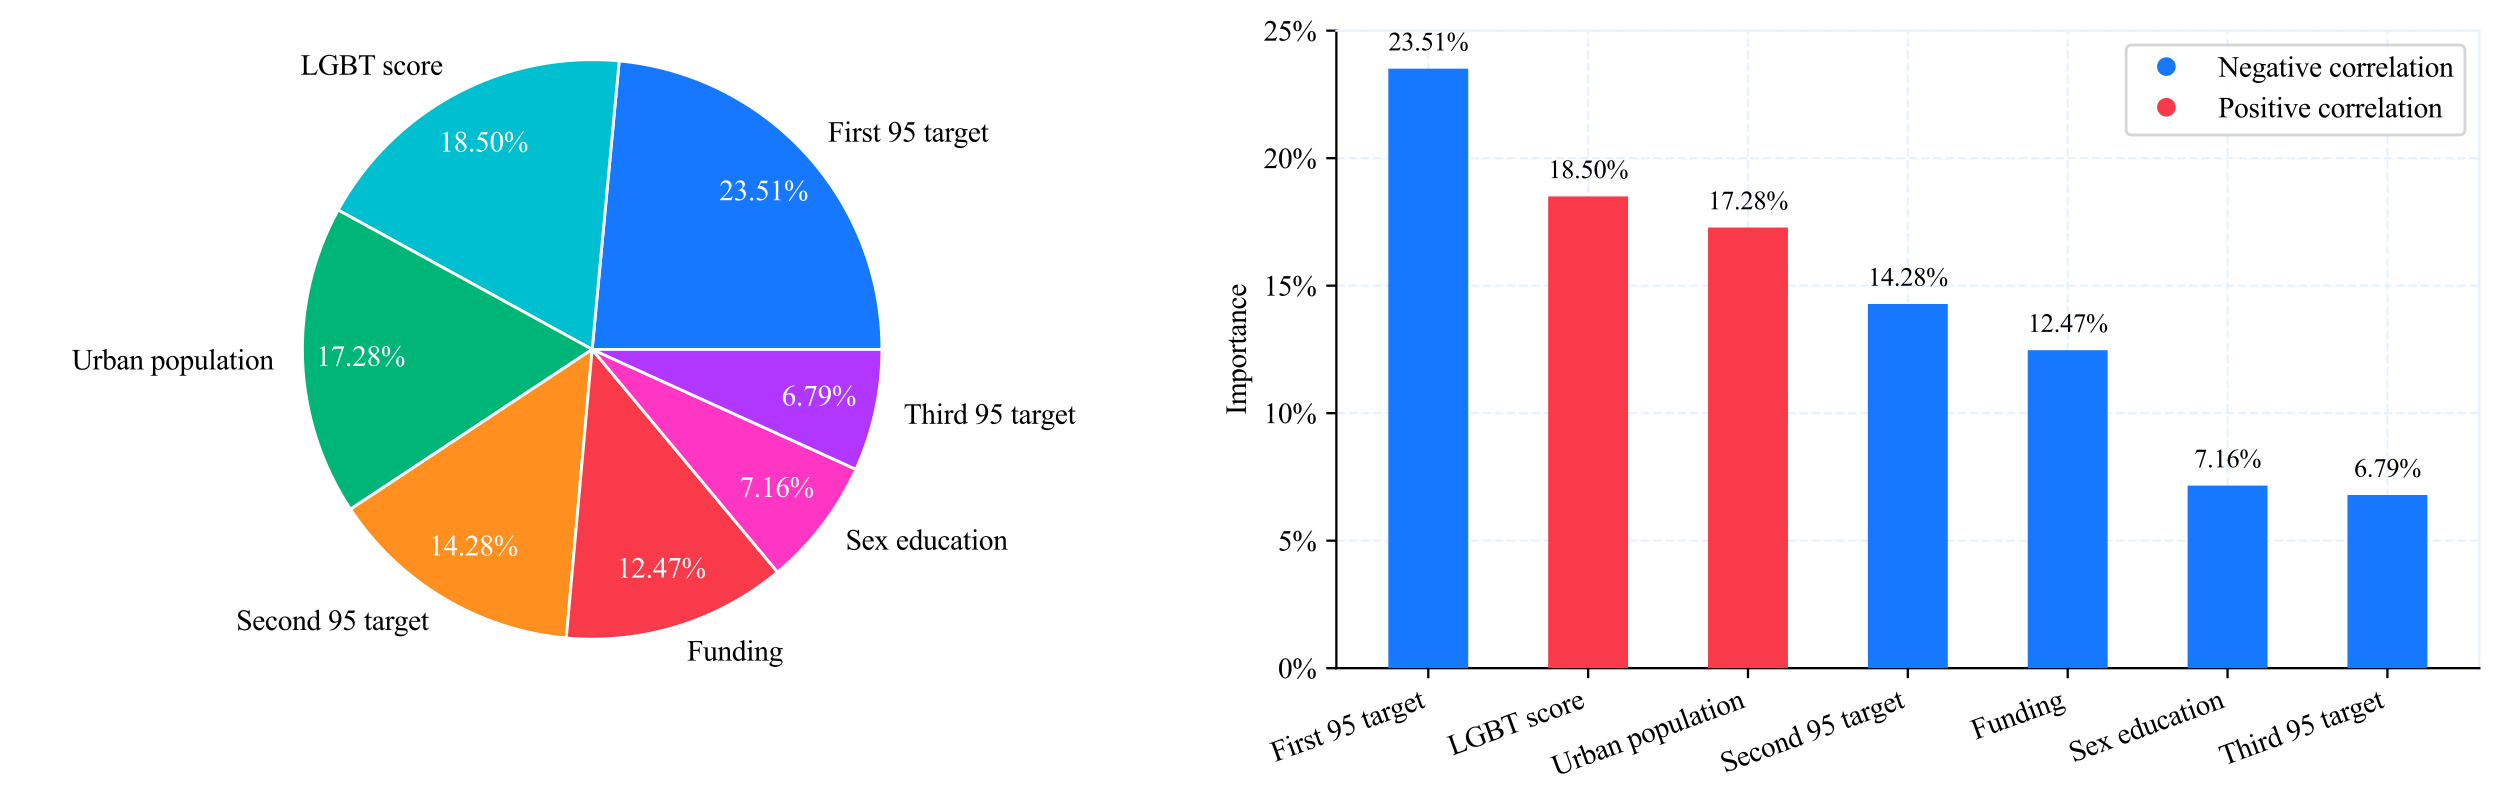 <?xml version="1.0" encoding="utf-8" standalone="no"?>
<!DOCTYPE svg PUBLIC "-//W3C//DTD SVG 1.1//EN"
  "http://www.w3.org/Graphics/SVG/1.1/DTD/svg11.dtd">
<svg xmlns:xlink="http://www.w3.org/1999/xlink" width="870.067pt" height="279.304pt" viewBox="0 0 870.067 279.304" xmlns="http://www.w3.org/2000/svg" version="1.1">
 <defs>
  <style type="text/css">*{stroke-linejoin: round; stroke-linecap: butt}</style>
 </defs>
 <g id="figure_1">
  <g id="patch_1">
   <path d="M 0 279.304 
L 870.067 279.304 
L 870.067 0 
L 0 0 
z
" style="fill: #ffffff"/>
  </g>
  <g id="axes_1">
   <g id="patch_2">
    <path d="M 306.936 121.605 
C 306.936 96.495 297.559 72.269 280.652 53.704 
C 263.746 35.138 240.501 23.54 215.501 21.197 
L 206.088 121.605 
z
" style="fill: #1677ff; stroke: #ffffff; stroke-linejoin: miter"/>
   </g>
   <g id="patch_3">
    <path d="M 215.501 21.197 
C 195.911 19.36 176.205 23.297 158.824 32.518 
C 141.443 41.739 127.135 55.849 117.671 73.1 
L 206.088 121.605 
z
" style="fill: #00bfd0; stroke: #ffffff; stroke-linejoin: miter"/>
   </g>
   <g id="patch_4">
    <path d="M 117.671 73.1 
C 108.839 89.198 104.57 107.408 105.326 125.754 
C 106.081 144.101 111.833 161.898 121.959 177.216 
L 206.088 121.605 
z
" style="fill: #00b578; stroke: #ffffff; stroke-linejoin: miter"/>
   </g>
   <g id="patch_5">
    <path d="M 121.959 177.216 
C 130.31 189.85 141.402 200.442 154.407 208.204 
C 167.413 215.965 182.001 220.698 197.086 222.05 
L 206.088 121.605 
z
" style="fill: #ff8f1f; stroke: #ffffff; stroke-linejoin: miter"/>
   </g>
   <g id="patch_6">
    <path d="M 197.086 222.05 
C 210.246 223.23 223.51 221.812 236.123 217.877 
C 248.736 213.942 260.453 207.566 270.608 199.113 
L 206.088 121.605 
z
" style="fill: #f93a4a; stroke: #ffffff; stroke-linejoin: miter"/>
   </g>
   <g id="patch_7">
    <path d="M 270.608 199.113 
C 276.426 194.27 281.681 188.787 286.272 182.768 
C 290.863 176.748 294.762 170.232 297.895 163.34 
L 206.088 121.605 
z
" style="fill: #ff36c4; stroke: #ffffff; stroke-linejoin: miter"/>
   </g>
   <g id="patch_8">
    <path d="M 297.895 163.34 
C 300.866 156.805 303.13 149.972 304.65 142.956 
C 306.17 135.941 306.936 128.783 306.936 121.605 
L 206.088 121.605 
z
" style="fill: #b136ff; stroke: #ffffff; stroke-linejoin: miter"/>
   </g>
   <g id="matplotlib.axis_1"/>
   <g id="matplotlib.axis_2"/>
   <g id="text_1">
    <!-- First 95 target -->
    <g transform="translate(288.109 49.307) scale(0.1 -0.1)">
     <defs>
      <path id="TimesNewRomanPSMT-46" d="M 1309 4006 
L 1309 2341 
L 2081 2341 
Q 2347 2341 2470 2458 
Q 2594 2575 2634 2922 
L 2750 2922 
L 2750 1488 
L 2634 1488 
Q 2631 1734 2570 1850 
Q 2509 1966 2401 2023 
Q 2294 2081 2081 2081 
L 1309 2081 
L 1309 750 
Q 1309 428 1350 325 
Q 1381 247 1481 191 
Q 1619 116 1769 116 
L 1922 116 
L 1922 0 
L 103 0 
L 103 116 
L 253 116 
Q 516 116 634 269 
Q 709 369 709 750 
L 709 3488 
Q 709 3809 669 3913 
Q 638 3991 541 4047 
Q 406 4122 253 4122 
L 103 4122 
L 103 4238 
L 3256 4238 
L 3297 3306 
L 3188 3306 
Q 3106 3603 2998 3742 
Q 2891 3881 2733 3943 
Q 2575 4006 2244 4006 
L 1309 4006 
z
" transform="scale(0.016)"/>
      <path id="TimesNewRomanPSMT-69" d="M 928 4444 
Q 1059 4444 1151 4351 
Q 1244 4259 1244 4128 
Q 1244 3997 1151 3903 
Q 1059 3809 928 3809 
Q 797 3809 703 3903 
Q 609 3997 609 4128 
Q 609 4259 701 4351 
Q 794 4444 928 4444 
z
M 1188 2947 
L 1188 647 
Q 1188 378 1227 289 
Q 1266 200 1342 156 
Q 1419 113 1622 113 
L 1622 0 
L 231 0 
L 231 113 
Q 441 113 512 153 
Q 584 194 626 287 
Q 669 381 669 647 
L 669 1750 
Q 669 2216 641 2353 
Q 619 2453 572 2492 
Q 525 2531 444 2531 
Q 356 2531 231 2484 
L 188 2597 
L 1050 2947 
L 1188 2947 
z
" transform="scale(0.016)"/>
      <path id="TimesNewRomanPSMT-72" d="M 1038 2947 
L 1038 2303 
Q 1397 2947 1775 2947 
Q 1947 2947 2059 2842 
Q 2172 2738 2172 2600 
Q 2172 2478 2090 2393 
Q 2009 2309 1897 2309 
Q 1788 2309 1652 2417 
Q 1516 2525 1450 2525 
Q 1394 2525 1328 2463 
Q 1188 2334 1038 2041 
L 1038 669 
Q 1038 431 1097 309 
Q 1138 225 1241 169 
Q 1344 113 1538 113 
L 1538 0 
L 72 0 
L 72 113 
Q 291 113 397 181 
Q 475 231 506 341 
Q 522 394 522 644 
L 522 1753 
Q 522 2253 501 2348 
Q 481 2444 426 2487 
Q 372 2531 291 2531 
Q 194 2531 72 2484 
L 41 2597 
L 906 2947 
L 1038 2947 
z
" transform="scale(0.016)"/>
      <path id="TimesNewRomanPSMT-73" d="M 2050 2947 
L 2050 1972 
L 1947 1972 
Q 1828 2431 1642 2597 
Q 1456 2763 1169 2763 
Q 950 2763 815 2647 
Q 681 2531 681 2391 
Q 681 2216 781 2091 
Q 878 1963 1175 1819 
L 1631 1597 
Q 2266 1288 2266 781 
Q 2266 391 1970 151 
Q 1675 -88 1309 -88 
Q 1047 -88 709 6 
Q 606 38 541 38 
Q 469 38 428 -44 
L 325 -44 
L 325 978 
L 428 978 
Q 516 541 762 319 
Q 1009 97 1316 97 
Q 1531 97 1667 223 
Q 1803 350 1803 528 
Q 1803 744 1651 891 
Q 1500 1038 1047 1263 
Q 594 1488 453 1669 
Q 313 1847 313 2119 
Q 313 2472 555 2709 
Q 797 2947 1181 2947 
Q 1350 2947 1591 2875 
Q 1750 2828 1803 2828 
Q 1853 2828 1881 2850 
Q 1909 2872 1947 2947 
L 2050 2947 
z
" transform="scale(0.016)"/>
      <path id="TimesNewRomanPSMT-74" d="M 1031 3803 
L 1031 2863 
L 1700 2863 
L 1700 2644 
L 1031 2644 
L 1031 788 
Q 1031 509 1111 412 
Q 1191 316 1316 316 
Q 1419 316 1516 380 
Q 1613 444 1666 569 
L 1788 569 
Q 1678 263 1478 108 
Q 1278 -47 1066 -47 
Q 922 -47 784 33 
Q 647 113 581 261 
Q 516 409 516 719 
L 516 2644 
L 63 2644 
L 63 2747 
Q 234 2816 414 2980 
Q 594 3144 734 3369 
Q 806 3488 934 3803 
L 1031 3803 
z
" transform="scale(0.016)"/>
      <path id="TimesNewRomanPSMT-20" transform="scale(0.016)"/>
      <path id="TimesNewRomanPSMT-39" d="M 338 -88 
L 338 28 
Q 744 34 1094 217 
Q 1444 400 1770 856 
Q 2097 1313 2225 1859 
Q 1734 1544 1338 1544 
Q 891 1544 572 1889 
Q 253 2234 253 2806 
Q 253 3363 572 3797 
Q 956 4325 1575 4325 
Q 2097 4325 2469 3894 
Q 2925 3359 2925 2575 
Q 2925 1869 2578 1258 
Q 2231 647 1613 244 
Q 1109 -88 516 -88 
L 338 -88 
z
M 2275 2091 
Q 2331 2497 2331 2741 
Q 2331 3044 2228 3395 
Q 2125 3747 1936 3934 
Q 1747 4122 1506 4122 
Q 1228 4122 1018 3872 
Q 809 3622 809 3128 
Q 809 2469 1088 2097 
Q 1291 1828 1588 1828 
Q 1731 1828 1928 1897 
Q 2125 1966 2275 2091 
z
" transform="scale(0.016)"/>
      <path id="TimesNewRomanPSMT-35" d="M 2778 4238 
L 2534 3706 
L 1259 3706 
L 981 3138 
Q 1809 3016 2294 2522 
Q 2709 2097 2709 1522 
Q 2709 1188 2573 903 
Q 2438 619 2231 419 
Q 2025 219 1772 97 
Q 1413 -75 1034 -75 
Q 653 -75 479 54 
Q 306 184 306 341 
Q 306 428 378 495 
Q 450 563 559 563 
Q 641 563 702 538 
Q 763 513 909 409 
Q 1144 247 1384 247 
Q 1750 247 2026 523 
Q 2303 800 2303 1197 
Q 2303 1581 2056 1914 
Q 1809 2247 1375 2428 
Q 1034 2569 447 2591 
L 1259 4238 
L 2778 4238 
z
" transform="scale(0.016)"/>
      <path id="TimesNewRomanPSMT-61" d="M 1822 413 
Q 1381 72 1269 19 
Q 1100 -59 909 -59 
Q 613 -59 420 144 
Q 228 347 228 678 
Q 228 888 322 1041 
Q 450 1253 767 1440 
Q 1084 1628 1822 1897 
L 1822 2009 
Q 1822 2438 1686 2597 
Q 1550 2756 1291 2756 
Q 1094 2756 978 2650 
Q 859 2544 859 2406 
L 866 2225 
Q 866 2081 792 2003 
Q 719 1925 600 1925 
Q 484 1925 411 2006 
Q 338 2088 338 2228 
Q 338 2497 613 2722 
Q 888 2947 1384 2947 
Q 1766 2947 2009 2819 
Q 2194 2722 2281 2516 
Q 2338 2381 2338 1966 
L 2338 994 
Q 2338 584 2353 492 
Q 2369 400 2405 369 
Q 2441 338 2488 338 
Q 2538 338 2575 359 
Q 2641 400 2828 588 
L 2828 413 
Q 2478 -56 2159 -56 
Q 2006 -56 1915 50 
Q 1825 156 1822 413 
z
M 1822 616 
L 1822 1706 
Q 1350 1519 1213 1441 
Q 966 1303 859 1153 
Q 753 1003 753 825 
Q 753 600 887 451 
Q 1022 303 1197 303 
Q 1434 303 1822 616 
z
" transform="scale(0.016)"/>
      <path id="TimesNewRomanPSMT-67" d="M 966 1044 
Q 703 1172 562 1401 
Q 422 1631 422 1909 
Q 422 2334 742 2640 
Q 1063 2947 1563 2947 
Q 1972 2947 2272 2747 
L 2878 2747 
Q 3013 2747 3034 2739 
Q 3056 2731 3066 2713 
Q 3084 2684 3084 2613 
Q 3084 2531 3069 2500 
Q 3059 2484 3036 2475 
Q 3013 2466 2878 2466 
L 2506 2466 
Q 2681 2241 2681 1891 
Q 2681 1491 2375 1206 
Q 2069 922 1553 922 
Q 1341 922 1119 984 
Q 981 866 932 777 
Q 884 688 884 625 
Q 884 572 936 522 
Q 988 472 1138 450 
Q 1225 438 1575 428 
Q 2219 413 2409 384 
Q 2700 344 2873 169 
Q 3047 -6 3047 -263 
Q 3047 -616 2716 -925 
Q 2228 -1381 1444 -1381 
Q 841 -1381 425 -1109 
Q 191 -953 191 -784 
Q 191 -709 225 -634 
Q 278 -519 444 -313 
Q 466 -284 763 25 
Q 600 122 533 198 
Q 466 275 466 372 
Q 466 481 555 628 
Q 644 775 966 1044 
z
M 1509 2797 
Q 1278 2797 1122 2612 
Q 966 2428 966 2047 
Q 966 1553 1178 1281 
Q 1341 1075 1591 1075 
Q 1828 1075 1981 1253 
Q 2134 1431 2134 1813 
Q 2134 2309 1919 2591 
Q 1759 2797 1509 2797 
z
M 934 0 
Q 788 -159 713 -296 
Q 638 -434 638 -550 
Q 638 -700 819 -813 
Q 1131 -1006 1722 -1006 
Q 2284 -1006 2551 -807 
Q 2819 -609 2819 -384 
Q 2819 -222 2659 -153 
Q 2497 -84 2016 -72 
Q 1313 -53 934 0 
z
" transform="scale(0.016)"/>
      <path id="TimesNewRomanPSMT-65" d="M 681 1784 
Q 678 1147 991 784 
Q 1303 422 1725 422 
Q 2006 422 2214 576 
Q 2422 731 2563 1106 
L 2659 1044 
Q 2594 616 2278 264 
Q 1963 -88 1488 -88 
Q 972 -88 605 314 
Q 238 716 238 1394 
Q 238 2128 614 2539 
Q 991 2950 1559 2950 
Q 2041 2950 2350 2633 
Q 2659 2316 2659 1784 
L 681 1784 
z
M 681 1966 
L 2006 1966 
Q 1991 2241 1941 2353 
Q 1863 2528 1708 2628 
Q 1553 2728 1384 2728 
Q 1125 2728 920 2526 
Q 716 2325 681 1966 
z
" transform="scale(0.016)"/>
     </defs>
     <use xlink:href="#TimesNewRomanPSMT-46"/>
     <use xlink:href="#TimesNewRomanPSMT-69" x="55.615"/>
     <use xlink:href="#TimesNewRomanPSMT-72" x="83.398"/>
     <use xlink:href="#TimesNewRomanPSMT-73" x="116.699"/>
     <use xlink:href="#TimesNewRomanPSMT-74" x="155.615"/>
     <use xlink:href="#TimesNewRomanPSMT-20" x="183.398"/>
     <use xlink:href="#TimesNewRomanPSMT-39" x="208.398"/>
     <use xlink:href="#TimesNewRomanPSMT-35" x="258.398"/>
     <use xlink:href="#TimesNewRomanPSMT-20" x="308.398"/>
     <use xlink:href="#TimesNewRomanPSMT-74" x="333.398"/>
     <use xlink:href="#TimesNewRomanPSMT-61" x="361.182"/>
     <use xlink:href="#TimesNewRomanPSMT-72" x="405.566"/>
     <use xlink:href="#TimesNewRomanPSMT-67" x="437.117"/>
     <use xlink:href="#TimesNewRomanPSMT-65" x="487.117"/>
     <use xlink:href="#TimesNewRomanPSMT-74" x="531.502"/>
    </g>
   </g>
   <g id="text_2">
    <!-- 23.51% -->
    <g style="fill: #ffffff" transform="translate(250.325 69.686) scale(0.1 -0.1)">
     <defs>
      <path id="TimesNewRomanPSMT-32" d="M 2934 816 
L 2638 0 
L 138 0 
L 138 116 
Q 1241 1122 1691 1759 
Q 2141 2397 2141 2925 
Q 2141 3328 1894 3587 
Q 1647 3847 1303 3847 
Q 991 3847 742 3664 
Q 494 3481 375 3128 
L 259 3128 
Q 338 3706 661 4015 
Q 984 4325 1469 4325 
Q 1984 4325 2329 3994 
Q 2675 3663 2675 3213 
Q 2675 2891 2525 2569 
Q 2294 2063 1775 1497 
Q 997 647 803 472 
L 1909 472 
Q 2247 472 2383 497 
Q 2519 522 2628 598 
Q 2738 675 2819 816 
L 2934 816 
z
" transform="scale(0.016)"/>
      <path id="TimesNewRomanPSMT-33" d="M 325 3431 
Q 506 3859 782 4092 
Q 1059 4325 1472 4325 
Q 1981 4325 2253 3994 
Q 2459 3747 2459 3466 
Q 2459 3003 1878 2509 
Q 2269 2356 2469 2072 
Q 2669 1788 2669 1403 
Q 2669 853 2319 450 
Q 1863 -75 997 -75 
Q 569 -75 414 31 
Q 259 138 259 259 
Q 259 350 332 419 
Q 406 488 509 488 
Q 588 488 669 463 
Q 722 447 909 348 
Q 1097 250 1169 231 
Q 1284 197 1416 197 
Q 1734 197 1970 444 
Q 2206 691 2206 1028 
Q 2206 1275 2097 1509 
Q 2016 1684 1919 1775 
Q 1784 1900 1550 2001 
Q 1316 2103 1072 2103 
L 972 2103 
L 972 2197 
Q 1219 2228 1467 2375 
Q 1716 2522 1828 2728 
Q 1941 2934 1941 3181 
Q 1941 3503 1739 3701 
Q 1538 3900 1238 3900 
Q 753 3900 428 3381 
L 325 3431 
z
" transform="scale(0.016)"/>
      <path id="TimesNewRomanPSMT-2e" d="M 800 606 
Q 947 606 1047 504 
Q 1147 403 1147 259 
Q 1147 116 1045 14 
Q 944 -88 800 -88 
Q 656 -88 554 14 
Q 453 116 453 259 
Q 453 406 554 506 
Q 656 606 800 606 
z
" transform="scale(0.016)"/>
      <path id="TimesNewRomanPSMT-31" d="M 750 3822 
L 1781 4325 
L 1884 4325 
L 1884 747 
Q 1884 391 1914 303 
Q 1944 216 2037 169 
Q 2131 122 2419 116 
L 2419 0 
L 825 0 
L 825 116 
Q 1125 122 1212 167 
Q 1300 213 1334 289 
Q 1369 366 1369 747 
L 1369 3034 
Q 1369 3497 1338 3628 
Q 1316 3728 1258 3775 
Q 1200 3822 1119 3822 
Q 1003 3822 797 3725 
L 750 3822 
z
" transform="scale(0.016)"/>
      <path id="TimesNewRomanPSMT-25" d="M 4350 4334 
L 1263 -175 
L 984 -175 
L 4072 4334 
L 4350 4334 
z
M 1138 4334 
Q 1559 4334 1792 3984 
Q 2025 3634 2025 3181 
Q 2025 2638 1762 2341 
Q 1500 2044 1131 2044 
Q 884 2044 678 2180 
Q 472 2316 348 2584 
Q 225 2853 225 3181 
Q 225 3509 350 3786 
Q 475 4063 692 4198 
Q 909 4334 1138 4334 
z
M 1128 4159 
Q 969 4159 845 3971 
Q 722 3784 722 3184 
Q 722 2750 791 2522 
Q 844 2350 956 2256 
Q 1022 2200 1119 2200 
Q 1269 2200 1375 2363 
Q 1531 2603 1531 3166 
Q 1531 3759 1378 4000 
Q 1278 4159 1128 4159 
z
M 4206 2103 
Q 4428 2103 4648 1962 
Q 4869 1822 4989 1553 
Q 5109 1284 5109 963 
Q 5109 409 4843 117 
Q 4578 -175 4216 -175 
Q 3988 -175 3773 -34 
Q 3559 106 3436 367 
Q 3313 628 3313 963 
Q 3313 1291 3436 1562 
Q 3559 1834 3773 1968 
Q 3988 2103 4206 2103 
z
M 4209 1938 
Q 4059 1938 3950 1769 
Q 3809 1550 3809 941 
Q 3809 381 3953 159 
Q 4059 0 4209 0 
Q 4353 0 4466 172 
Q 4616 400 4616 956 
Q 4616 1544 4466 1778 
Q 4363 1938 4209 1938 
z
" transform="scale(0.016)"/>
     </defs>
     <use xlink:href="#TimesNewRomanPSMT-32"/>
     <use xlink:href="#TimesNewRomanPSMT-33" x="50"/>
     <use xlink:href="#TimesNewRomanPSMT-2e" x="100"/>
     <use xlink:href="#TimesNewRomanPSMT-35" x="125"/>
     <use xlink:href="#TimesNewRomanPSMT-31" x="175"/>
     <use xlink:href="#TimesNewRomanPSMT-25" x="225"/>
    </g>
   </g>
   <g id="text_3">
    <!-- LGBT score -->
    <g transform="translate(104.565 26.012) scale(0.1 -0.1)">
     <defs>
      <path id="TimesNewRomanPSMT-4c" d="M 3669 1172 
L 3772 1150 
L 3409 0 
L 128 0 
L 128 116 
L 288 116 
Q 556 116 672 291 
Q 738 391 738 753 
L 738 3488 
Q 738 3884 650 3984 
Q 528 4122 288 4122 
L 128 4122 
L 128 4238 
L 2047 4238 
L 2047 4122 
Q 1709 4125 1573 4059 
Q 1438 3994 1388 3894 
Q 1338 3794 1338 3416 
L 1338 753 
Q 1338 494 1388 397 
Q 1425 331 1503 300 
Q 1581 269 1991 269 
L 2300 269 
Q 2788 269 2984 341 
Q 3181 413 3343 595 
Q 3506 778 3669 1172 
z
" transform="scale(0.016)"/>
      <path id="TimesNewRomanPSMT-47" d="M 3928 4334 
L 4038 2997 
L 3928 2997 
Q 3763 3497 3500 3750 
Q 3122 4116 2528 4116 
Q 1719 4116 1297 3475 
Q 944 2934 944 2188 
Q 944 1581 1178 1081 
Q 1413 581 1792 348 
Q 2172 116 2572 116 
Q 2806 116 3025 175 
Q 3244 234 3447 350 
L 3447 1575 
Q 3447 1894 3398 1992 
Q 3350 2091 3248 2142 
Q 3147 2194 2891 2194 
L 2891 2313 
L 4531 2313 
L 4531 2194 
L 4453 2194 
Q 4209 2194 4119 2031 
Q 4056 1916 4056 1575 
L 4056 278 
Q 3697 84 3347 -6 
Q 2997 -97 2569 -97 
Q 1341 -97 703 691 
Q 225 1281 225 2053 
Q 225 2613 494 3125 
Q 813 3734 1369 4063 
Q 1834 4334 2469 4334 
Q 2700 4334 2889 4296 
Q 3078 4259 3425 4131 
Q 3600 4066 3659 4066 
Q 3719 4066 3761 4120 
Q 3803 4175 3813 4334 
L 3928 4334 
z
" transform="scale(0.016)"/>
      <path id="TimesNewRomanPSMT-42" d="M 2956 2163 
Q 3397 2069 3616 1863 
Q 3919 1575 3919 1159 
Q 3919 844 3719 555 
Q 3519 266 3170 133 
Q 2822 0 2106 0 
L 106 0 
L 106 116 
L 266 116 
Q 531 116 647 284 
Q 719 394 719 750 
L 719 3488 
Q 719 3881 628 3984 
Q 506 4122 266 4122 
L 106 4122 
L 106 4238 
L 1938 4238 
Q 2450 4238 2759 4163 
Q 3228 4050 3475 3764 
Q 3722 3478 3722 3106 
Q 3722 2788 3528 2536 
Q 3334 2284 2956 2163 
z
M 1319 2331 
Q 1434 2309 1582 2298 
Q 1731 2288 1909 2288 
Q 2366 2288 2595 2386 
Q 2825 2484 2947 2687 
Q 3069 2891 3069 3131 
Q 3069 3503 2766 3765 
Q 2463 4028 1881 4028 
Q 1569 4028 1319 3959 
L 1319 2331 
z
M 1319 306 
Q 1681 222 2034 222 
Q 2600 222 2897 476 
Q 3194 731 3194 1106 
Q 3194 1353 3059 1581 
Q 2925 1809 2622 1940 
Q 2319 2072 1872 2072 
Q 1678 2072 1540 2065 
Q 1403 2059 1319 2044 
L 1319 306 
z
" transform="scale(0.016)"/>
      <path id="TimesNewRomanPSMT-54" d="M 3703 4238 
L 3750 3244 
L 3631 3244 
Q 3597 3506 3538 3619 
Q 3441 3800 3280 3886 
Q 3119 3972 2856 3972 
L 2259 3972 
L 2259 734 
Q 2259 344 2344 247 
Q 2463 116 2709 116 
L 2856 116 
L 2856 0 
L 1059 0 
L 1059 116 
L 1209 116 
Q 1478 116 1591 278 
Q 1659 378 1659 734 
L 1659 3972 
L 1150 3972 
Q 853 3972 728 3928 
Q 566 3869 450 3700 
Q 334 3531 313 3244 
L 194 3244 
L 244 4238 
L 3703 4238 
z
" transform="scale(0.016)"/>
      <path id="TimesNewRomanPSMT-63" d="M 2631 1088 
Q 2516 522 2178 217 
Q 1841 -88 1431 -88 
Q 944 -88 581 321 
Q 219 731 219 1428 
Q 219 2103 620 2525 
Q 1022 2947 1584 2947 
Q 2006 2947 2278 2723 
Q 2550 2500 2550 2259 
Q 2550 2141 2473 2067 
Q 2397 1994 2259 1994 
Q 2075 1994 1981 2113 
Q 1928 2178 1911 2362 
Q 1894 2547 1784 2644 
Q 1675 2738 1481 2738 
Q 1169 2738 978 2506 
Q 725 2200 725 1697 
Q 725 1184 976 792 
Q 1228 400 1656 400 
Q 1963 400 2206 609 
Q 2378 753 2541 1131 
L 2631 1088 
z
" transform="scale(0.016)"/>
      <path id="TimesNewRomanPSMT-6f" d="M 1600 2947 
Q 2250 2947 2644 2453 
Q 2978 2031 2978 1484 
Q 2978 1100 2793 706 
Q 2609 313 2286 112 
Q 1963 -88 1566 -88 
Q 919 -88 538 428 
Q 216 863 216 1403 
Q 216 1797 411 2186 
Q 606 2575 925 2761 
Q 1244 2947 1600 2947 
z
M 1503 2744 
Q 1338 2744 1170 2645 
Q 1003 2547 900 2300 
Q 797 2053 797 1666 
Q 797 1041 1045 587 
Q 1294 134 1700 134 
Q 2003 134 2200 384 
Q 2397 634 2397 1244 
Q 2397 2006 2069 2444 
Q 1847 2744 1503 2744 
z
" transform="scale(0.016)"/>
     </defs>
     <use xlink:href="#TimesNewRomanPSMT-4c"/>
     <use xlink:href="#TimesNewRomanPSMT-47" x="61.084"/>
     <use xlink:href="#TimesNewRomanPSMT-42" x="133.301"/>
     <use xlink:href="#TimesNewRomanPSMT-54" x="200"/>
     <use xlink:href="#TimesNewRomanPSMT-20" x="259.334"/>
     <use xlink:href="#TimesNewRomanPSMT-73" x="284.334"/>
     <use xlink:href="#TimesNewRomanPSMT-63" x="323.25"/>
     <use xlink:href="#TimesNewRomanPSMT-6f" x="367.635"/>
     <use xlink:href="#TimesNewRomanPSMT-72" x="417.635"/>
     <use xlink:href="#TimesNewRomanPSMT-65" x="450.936"/>
    </g>
   </g>
   <g id="text_4">
    <!-- 18.50% -->
    <g style="fill: #ffffff" transform="translate(152.862 52.738) scale(0.1 -0.1)">
     <defs>
      <path id="TimesNewRomanPSMT-38" d="M 1228 2134 
Q 725 2547 579 2797 
Q 434 3047 434 3316 
Q 434 3728 753 4026 
Q 1072 4325 1600 4325 
Q 2113 4325 2425 4047 
Q 2738 3769 2738 3413 
Q 2738 3175 2569 2928 
Q 2400 2681 1866 2347 
Q 2416 1922 2594 1678 
Q 2831 1359 2831 1006 
Q 2831 559 2490 242 
Q 2150 -75 1597 -75 
Q 994 -75 656 303 
Q 388 606 388 966 
Q 388 1247 577 1523 
Q 766 1800 1228 2134 
z
M 1719 2469 
Q 2094 2806 2194 3001 
Q 2294 3197 2294 3444 
Q 2294 3772 2109 3958 
Q 1925 4144 1606 4144 
Q 1288 4144 1088 3959 
Q 888 3775 888 3528 
Q 888 3366 970 3203 
Q 1053 3041 1206 2894 
L 1719 2469 
z
M 1375 2016 
Q 1116 1797 991 1539 
Q 866 1281 866 981 
Q 866 578 1086 336 
Q 1306 94 1647 94 
Q 1984 94 2187 284 
Q 2391 475 2391 747 
Q 2391 972 2272 1150 
Q 2050 1481 1375 2016 
z
" transform="scale(0.016)"/>
      <path id="TimesNewRomanPSMT-30" d="M 231 2094 
Q 231 2819 450 3342 
Q 669 3866 1031 4122 
Q 1313 4325 1613 4325 
Q 2100 4325 2488 3828 
Q 2972 3213 2972 2159 
Q 2972 1422 2759 906 
Q 2547 391 2217 158 
Q 1888 -75 1581 -75 
Q 975 -75 572 641 
Q 231 1244 231 2094 
z
M 844 2016 
Q 844 1141 1059 588 
Q 1238 122 1591 122 
Q 1759 122 1940 273 
Q 2122 425 2216 781 
Q 2359 1319 2359 2297 
Q 2359 3022 2209 3506 
Q 2097 3866 1919 4016 
Q 1791 4119 1609 4119 
Q 1397 4119 1231 3928 
Q 1006 3669 925 3112 
Q 844 2556 844 2016 
z
" transform="scale(0.016)"/>
     </defs>
     <use xlink:href="#TimesNewRomanPSMT-31"/>
     <use xlink:href="#TimesNewRomanPSMT-38" x="50"/>
     <use xlink:href="#TimesNewRomanPSMT-2e" x="100"/>
     <use xlink:href="#TimesNewRomanPSMT-35" x="125"/>
     <use xlink:href="#TimesNewRomanPSMT-30" x="175"/>
     <use xlink:href="#TimesNewRomanPSMT-25" x="225"/>
    </g>
   </g>
   <g id="text_5">
    <!-- Urban population -->
    <g transform="translate(24.985 128.572) scale(0.1 -0.1)">
     <defs>
      <path id="TimesNewRomanPSMT-55" d="M 3053 4122 
L 3053 4238 
L 4553 4238 
L 4553 4122 
L 4394 4122 
Q 4144 4122 4009 3913 
Q 3944 3816 3944 3463 
L 3944 1744 
Q 3944 1106 3817 754 
Q 3691 403 3320 151 
Q 2950 -100 2313 -100 
Q 1619 -100 1259 140 
Q 900 381 750 788 
Q 650 1066 650 1831 
L 650 3488 
Q 650 3878 542 4000 
Q 434 4122 194 4122 
L 34 4122 
L 34 4238 
L 1866 4238 
L 1866 4122 
L 1703 4122 
Q 1441 4122 1328 3956 
Q 1250 3844 1250 3488 
L 1250 1641 
Q 1250 1394 1295 1075 
Q 1341 756 1459 578 
Q 1578 400 1801 284 
Q 2025 169 2350 169 
Q 2766 169 3094 350 
Q 3422 531 3542 814 
Q 3663 1097 3663 1772 
L 3663 3488 
Q 3663 3884 3575 3984 
Q 3453 4122 3213 4122 
L 3053 4122 
z
" transform="scale(0.016)"/>
      <path id="TimesNewRomanPSMT-62" d="M 984 2369 
Q 1400 2947 1881 2947 
Q 2322 2947 2650 2570 
Q 2978 2194 2978 1541 
Q 2978 778 2472 313 
Q 2038 -88 1503 -88 
Q 1253 -88 995 3 
Q 738 94 469 275 
L 469 3241 
Q 469 3728 445 3840 
Q 422 3953 372 3993 
Q 322 4034 247 4034 
Q 159 4034 28 3984 
L -16 4094 
L 844 4444 
L 984 4444 
L 984 2369 
z
M 984 2169 
L 984 456 
Q 1144 300 1314 220 
Q 1484 141 1663 141 
Q 1947 141 2192 453 
Q 2438 766 2438 1363 
Q 2438 1913 2192 2208 
Q 1947 2503 1634 2503 
Q 1469 2503 1303 2419 
Q 1178 2356 984 2169 
z
" transform="scale(0.016)"/>
      <path id="TimesNewRomanPSMT-6e" d="M 1034 2341 
Q 1538 2947 1994 2947 
Q 2228 2947 2397 2830 
Q 2566 2713 2666 2444 
Q 2734 2256 2734 1869 
L 2734 647 
Q 2734 375 2778 278 
Q 2813 200 2889 156 
Q 2966 113 3172 113 
L 3172 0 
L 1756 0 
L 1756 113 
L 1816 113 
Q 2016 113 2095 173 
Q 2175 234 2206 353 
Q 2219 400 2219 647 
L 2219 1819 
Q 2219 2209 2117 2386 
Q 2016 2563 1775 2563 
Q 1403 2563 1034 2156 
L 1034 647 
Q 1034 356 1069 288 
Q 1113 197 1189 155 
Q 1266 113 1500 113 
L 1500 0 
L 84 0 
L 84 113 
L 147 113 
Q 366 113 442 223 
Q 519 334 519 647 
L 519 1709 
Q 519 2225 495 2337 
Q 472 2450 423 2490 
Q 375 2531 294 2531 
Q 206 2531 84 2484 
L 38 2597 
L 900 2947 
L 1034 2947 
L 1034 2341 
z
" transform="scale(0.016)"/>
      <path id="TimesNewRomanPSMT-70" d="M -6 2578 
L 875 2934 
L 994 2934 
L 994 2266 
Q 1216 2644 1439 2795 
Q 1663 2947 1909 2947 
Q 2341 2947 2628 2609 
Q 2981 2197 2981 1534 
Q 2981 794 2556 309 
Q 2206 -88 1675 -88 
Q 1444 -88 1275 -22 
Q 1150 25 994 166 
L 994 -706 
Q 994 -1000 1030 -1079 
Q 1066 -1159 1155 -1206 
Q 1244 -1253 1478 -1253 
L 1478 -1369 
L -22 -1369 
L -22 -1253 
L 56 -1253 
Q 228 -1256 350 -1188 
Q 409 -1153 442 -1076 
Q 475 -1000 475 -688 
L 475 2019 
Q 475 2297 450 2372 
Q 425 2447 370 2484 
Q 316 2522 222 2522 
Q 147 2522 31 2478 
L -6 2578 
z
M 994 2081 
L 994 1013 
Q 994 666 1022 556 
Q 1066 375 1236 237 
Q 1406 100 1666 100 
Q 1978 100 2172 344 
Q 2425 663 2425 1241 
Q 2425 1897 2138 2250 
Q 1938 2494 1663 2494 
Q 1513 2494 1366 2419 
Q 1253 2363 994 2081 
z
" transform="scale(0.016)"/>
      <path id="TimesNewRomanPSMT-75" d="M 2709 2863 
L 2709 1128 
Q 2709 631 2732 520 
Q 2756 409 2807 365 
Q 2859 322 2928 322 
Q 3025 322 3147 375 
L 3191 266 
L 2334 -88 
L 2194 -88 
L 2194 519 
Q 1825 119 1631 15 
Q 1438 -88 1222 -88 
Q 981 -88 804 51 
Q 628 191 559 409 
Q 491 628 491 1028 
L 491 2306 
Q 491 2509 447 2587 
Q 403 2666 317 2708 
Q 231 2750 6 2747 
L 6 2863 
L 1009 2863 
L 1009 947 
Q 1009 547 1148 422 
Q 1288 297 1484 297 
Q 1619 297 1789 381 
Q 1959 466 2194 703 
L 2194 2325 
Q 2194 2569 2105 2655 
Q 2016 2741 1734 2747 
L 1734 2863 
L 2709 2863 
z
" transform="scale(0.016)"/>
      <path id="TimesNewRomanPSMT-6c" d="M 1184 4444 
L 1184 647 
Q 1184 378 1223 290 
Q 1263 203 1344 158 
Q 1425 113 1647 113 
L 1647 0 
L 244 0 
L 244 113 
Q 441 113 512 153 
Q 584 194 625 287 
Q 666 381 666 647 
L 666 3247 
Q 666 3731 644 3842 
Q 622 3953 573 3993 
Q 525 4034 450 4034 
Q 369 4034 244 3984 
L 191 4094 
L 1044 4444 
L 1184 4444 
z
" transform="scale(0.016)"/>
     </defs>
     <use xlink:href="#TimesNewRomanPSMT-55"/>
     <use xlink:href="#TimesNewRomanPSMT-72" x="72.217"/>
     <use xlink:href="#TimesNewRomanPSMT-62" x="105.518"/>
     <use xlink:href="#TimesNewRomanPSMT-61" x="155.518"/>
     <use xlink:href="#TimesNewRomanPSMT-6e" x="199.902"/>
     <use xlink:href="#TimesNewRomanPSMT-20" x="249.902"/>
     <use xlink:href="#TimesNewRomanPSMT-70" x="274.902"/>
     <use xlink:href="#TimesNewRomanPSMT-6f" x="324.902"/>
     <use xlink:href="#TimesNewRomanPSMT-70" x="374.902"/>
     <use xlink:href="#TimesNewRomanPSMT-75" x="424.902"/>
     <use xlink:href="#TimesNewRomanPSMT-6c" x="474.902"/>
     <use xlink:href="#TimesNewRomanPSMT-61" x="502.686"/>
     <use xlink:href="#TimesNewRomanPSMT-74" x="547.07"/>
     <use xlink:href="#TimesNewRomanPSMT-69" x="574.854"/>
     <use xlink:href="#TimesNewRomanPSMT-6f" x="602.637"/>
     <use xlink:href="#TimesNewRomanPSMT-6e" x="652.637"/>
    </g>
   </g>
   <g id="text_6">
    <!-- 17.28% -->
    <g style="fill: #ffffff" transform="translate(110.063 127.327) scale(0.1 -0.1)">
     <defs>
      <path id="TimesNewRomanPSMT-37" d="M 644 4238 
L 2916 4238 
L 2916 4119 
L 1503 -88 
L 1153 -88 
L 2419 3728 
L 1253 3728 
Q 900 3728 750 3644 
Q 488 3500 328 3200 
L 238 3234 
L 644 4238 
z
" transform="scale(0.016)"/>
     </defs>
     <use xlink:href="#TimesNewRomanPSMT-31"/>
     <use xlink:href="#TimesNewRomanPSMT-37" x="50"/>
     <use xlink:href="#TimesNewRomanPSMT-2e" x="100"/>
     <use xlink:href="#TimesNewRomanPSMT-32" x="125"/>
     <use xlink:href="#TimesNewRomanPSMT-38" x="175"/>
     <use xlink:href="#TimesNewRomanPSMT-25" x="225"/>
    </g>
   </g>
   <g id="text_7">
    <!-- Second 95 target -->
    <g transform="translate(82.211 219.257) scale(0.1 -0.1)">
     <defs>
      <path id="TimesNewRomanPSMT-53" d="M 2934 4334 
L 2934 2869 
L 2819 2869 
Q 2763 3291 2617 3541 
Q 2472 3791 2203 3937 
Q 1934 4084 1647 4084 
Q 1322 4084 1109 3886 
Q 897 3688 897 3434 
Q 897 3241 1031 3081 
Q 1225 2847 1953 2456 
Q 2547 2138 2764 1967 
Q 2981 1797 3098 1565 
Q 3216 1334 3216 1081 
Q 3216 600 2842 251 
Q 2469 -97 1881 -97 
Q 1697 -97 1534 -69 
Q 1438 -53 1133 45 
Q 828 144 747 144 
Q 669 144 623 97 
Q 578 50 556 -97 
L 441 -97 
L 441 1356 
L 556 1356 
Q 638 900 775 673 
Q 913 447 1195 297 
Q 1478 147 1816 147 
Q 2206 147 2432 353 
Q 2659 559 2659 841 
Q 2659 997 2573 1156 
Q 2488 1316 2306 1453 
Q 2184 1547 1640 1851 
Q 1097 2156 867 2337 
Q 638 2519 519 2737 
Q 400 2956 400 3219 
Q 400 3675 750 4004 
Q 1100 4334 1641 4334 
Q 1978 4334 2356 4169 
Q 2531 4091 2603 4091 
Q 2684 4091 2736 4139 
Q 2788 4188 2819 4334 
L 2934 4334 
z
" transform="scale(0.016)"/>
      <path id="TimesNewRomanPSMT-64" d="M 2222 322 
Q 2013 103 1813 7 
Q 1613 -88 1381 -88 
Q 913 -88 563 304 
Q 213 697 213 1313 
Q 213 1928 600 2439 
Q 988 2950 1597 2950 
Q 1975 2950 2222 2709 
L 2222 3238 
Q 2222 3728 2198 3840 
Q 2175 3953 2125 3993 
Q 2075 4034 2000 4034 
Q 1919 4034 1784 3984 
L 1744 4094 
L 2597 4444 
L 2738 4444 
L 2738 1134 
Q 2738 631 2761 520 
Q 2784 409 2836 365 
Q 2888 322 2956 322 
Q 3041 322 3181 375 
L 3216 266 
L 2366 -88 
L 2222 -88 
L 2222 322 
z
M 2222 541 
L 2222 2016 
Q 2203 2228 2109 2403 
Q 2016 2578 1861 2667 
Q 1706 2756 1559 2756 
Q 1284 2756 1069 2509 
Q 784 2184 784 1559 
Q 784 928 1059 592 
Q 1334 256 1672 256 
Q 1956 256 2222 541 
z
" transform="scale(0.016)"/>
     </defs>
     <use xlink:href="#TimesNewRomanPSMT-53"/>
     <use xlink:href="#TimesNewRomanPSMT-65" x="55.615"/>
     <use xlink:href="#TimesNewRomanPSMT-63" x="100"/>
     <use xlink:href="#TimesNewRomanPSMT-6f" x="144.385"/>
     <use xlink:href="#TimesNewRomanPSMT-6e" x="194.385"/>
     <use xlink:href="#TimesNewRomanPSMT-64" x="244.385"/>
     <use xlink:href="#TimesNewRomanPSMT-20" x="294.385"/>
     <use xlink:href="#TimesNewRomanPSMT-39" x="319.385"/>
     <use xlink:href="#TimesNewRomanPSMT-35" x="369.385"/>
     <use xlink:href="#TimesNewRomanPSMT-20" x="419.385"/>
     <use xlink:href="#TimesNewRomanPSMT-74" x="444.385"/>
     <use xlink:href="#TimesNewRomanPSMT-61" x="472.168"/>
     <use xlink:href="#TimesNewRomanPSMT-72" x="516.553"/>
     <use xlink:href="#TimesNewRomanPSMT-67" x="548.104"/>
     <use xlink:href="#TimesNewRomanPSMT-65" x="598.104"/>
     <use xlink:href="#TimesNewRomanPSMT-74" x="642.488"/>
    </g>
   </g>
   <g id="text_8">
    <!-- 14.28% -->
    <g style="fill: #ffffff" transform="translate(149.329 193.286) scale(0.1 -0.1)">
     <defs>
      <path id="TimesNewRomanPSMT-34" d="M 2978 1563 
L 2978 1119 
L 2409 1119 
L 2409 0 
L 1894 0 
L 1894 1119 
L 100 1119 
L 100 1519 
L 2066 4325 
L 2409 4325 
L 2409 1563 
L 2978 1563 
z
M 1894 1563 
L 1894 3666 
L 406 1563 
L 1894 1563 
z
" transform="scale(0.016)"/>
     </defs>
     <use xlink:href="#TimesNewRomanPSMT-31"/>
     <use xlink:href="#TimesNewRomanPSMT-34" x="50"/>
     <use xlink:href="#TimesNewRomanPSMT-2e" x="100"/>
     <use xlink:href="#TimesNewRomanPSMT-32" x="125"/>
     <use xlink:href="#TimesNewRomanPSMT-38" x="175"/>
     <use xlink:href="#TimesNewRomanPSMT-25" x="225"/>
    </g>
   </g>
   <g id="text_9">
    <!-- Funding -->
    <g transform="translate(239.126 229.897) scale(0.1 -0.1)">
     <use xlink:href="#TimesNewRomanPSMT-46"/>
     <use xlink:href="#TimesNewRomanPSMT-75" x="55.615"/>
     <use xlink:href="#TimesNewRomanPSMT-6e" x="105.615"/>
     <use xlink:href="#TimesNewRomanPSMT-64" x="155.615"/>
     <use xlink:href="#TimesNewRomanPSMT-69" x="205.615"/>
     <use xlink:href="#TimesNewRomanPSMT-6e" x="233.398"/>
     <use xlink:href="#TimesNewRomanPSMT-67" x="283.398"/>
    </g>
   </g>
   <g id="text_10">
    <!-- 12.47% -->
    <g style="fill: #ffffff" transform="translate(214.701 201.025) scale(0.1 -0.1)">
     <use xlink:href="#TimesNewRomanPSMT-31"/>
     <use xlink:href="#TimesNewRomanPSMT-32" x="50"/>
     <use xlink:href="#TimesNewRomanPSMT-2e" x="100"/>
     <use xlink:href="#TimesNewRomanPSMT-34" x="125"/>
     <use xlink:href="#TimesNewRomanPSMT-37" x="175"/>
     <use xlink:href="#TimesNewRomanPSMT-25" x="225"/>
    </g>
   </g>
   <g id="text_11">
    <!-- Sex education -->
    <g transform="translate(294.29 191.286) scale(0.1 -0.1)">
     <defs>
      <path id="TimesNewRomanPSMT-78" d="M 84 2863 
L 1431 2863 
L 1431 2747 
Q 1303 2747 1251 2703 
Q 1200 2659 1200 2588 
Q 1200 2513 1309 2356 
Q 1344 2306 1413 2200 
L 1616 1875 
L 1850 2200 
Q 2075 2509 2075 2591 
Q 2075 2656 2022 2701 
Q 1969 2747 1850 2747 
L 1850 2863 
L 2819 2863 
L 2819 2747 
Q 2666 2738 2553 2663 
Q 2400 2556 2134 2200 
L 1744 1678 
L 2456 653 
Q 2719 275 2831 198 
Q 2944 122 3122 113 
L 3122 0 
L 1772 0 
L 1772 113 
Q 1913 113 1991 175 
Q 2050 219 2050 291 
Q 2050 363 1850 653 
L 1431 1266 
L 972 653 
Q 759 369 759 316 
Q 759 241 829 180 
Q 900 119 1041 113 
L 1041 0 
L 106 0 
L 106 113 
Q 219 128 303 191 
Q 422 281 703 653 
L 1303 1450 
L 759 2238 
Q 528 2575 401 2661 
Q 275 2747 84 2747 
L 84 2863 
z
" transform="scale(0.016)"/>
     </defs>
     <use xlink:href="#TimesNewRomanPSMT-53"/>
     <use xlink:href="#TimesNewRomanPSMT-65" x="55.615"/>
     <use xlink:href="#TimesNewRomanPSMT-78" x="100"/>
     <use xlink:href="#TimesNewRomanPSMT-20" x="150"/>
     <use xlink:href="#TimesNewRomanPSMT-65" x="175"/>
     <use xlink:href="#TimesNewRomanPSMT-64" x="219.385"/>
     <use xlink:href="#TimesNewRomanPSMT-75" x="269.385"/>
     <use xlink:href="#TimesNewRomanPSMT-63" x="319.385"/>
     <use xlink:href="#TimesNewRomanPSMT-61" x="363.77"/>
     <use xlink:href="#TimesNewRomanPSMT-74" x="408.154"/>
     <use xlink:href="#TimesNewRomanPSMT-69" x="435.938"/>
     <use xlink:href="#TimesNewRomanPSMT-6f" x="463.721"/>
     <use xlink:href="#TimesNewRomanPSMT-6e" x="513.721"/>
    </g>
   </g>
   <g id="text_12">
    <!-- 7.16% -->
    <g style="fill: #ffffff" transform="translate(257.32 172.937) scale(0.1 -0.1)">
     <defs>
      <path id="TimesNewRomanPSMT-36" d="M 2869 4325 
L 2869 4209 
Q 2456 4169 2195 4045 
Q 1934 3922 1679 3669 
Q 1425 3416 1258 3105 
Q 1091 2794 978 2366 
Q 1428 2675 1881 2675 
Q 2316 2675 2634 2325 
Q 2953 1975 2953 1425 
Q 2953 894 2631 456 
Q 2244 -75 1606 -75 
Q 1172 -75 869 213 
Q 275 772 275 1663 
Q 275 2231 503 2743 
Q 731 3256 1154 3653 
Q 1578 4050 1965 4187 
Q 2353 4325 2688 4325 
L 2869 4325 
z
M 925 2138 
Q 869 1716 869 1456 
Q 869 1156 980 804 
Q 1091 453 1309 247 
Q 1469 100 1697 100 
Q 1969 100 2183 356 
Q 2397 613 2397 1088 
Q 2397 1622 2184 2012 
Q 1972 2403 1581 2403 
Q 1463 2403 1327 2353 
Q 1191 2303 925 2138 
z
" transform="scale(0.016)"/>
     </defs>
     <use xlink:href="#TimesNewRomanPSMT-37"/>
     <use xlink:href="#TimesNewRomanPSMT-2e" x="50"/>
     <use xlink:href="#TimesNewRomanPSMT-31" x="75"/>
     <use xlink:href="#TimesNewRomanPSMT-36" x="125"/>
     <use xlink:href="#TimesNewRomanPSMT-25" x="175"/>
    </g>
   </g>
   <g id="text_13">
    <!-- Third 95 target -->
    <g transform="translate(314.506 147.484) scale(0.1 -0.1)">
     <defs>
      <path id="TimesNewRomanPSMT-68" d="M 1041 4444 
L 1041 2350 
Q 1388 2731 1591 2839 
Q 1794 2947 1997 2947 
Q 2241 2947 2416 2812 
Q 2591 2678 2675 2391 
Q 2734 2191 2734 1659 
L 2734 647 
Q 2734 375 2778 275 
Q 2809 200 2884 156 
Q 2959 113 3159 113 
L 3159 0 
L 1753 0 
L 1753 113 
L 1819 113 
Q 2019 113 2097 173 
Q 2175 234 2206 353 
Q 2216 403 2216 647 
L 2216 1659 
Q 2216 2128 2167 2275 
Q 2119 2422 2012 2495 
Q 1906 2569 1756 2569 
Q 1603 2569 1437 2487 
Q 1272 2406 1041 2159 
L 1041 647 
Q 1041 353 1073 281 
Q 1106 209 1195 161 
Q 1284 113 1503 113 
L 1503 0 
L 84 0 
L 84 113 
Q 275 113 384 172 
Q 447 203 484 290 
Q 522 378 522 647 
L 522 3238 
Q 522 3728 498 3840 
Q 475 3953 426 3993 
Q 378 4034 297 4034 
Q 231 4034 84 3984 
L 41 4094 
L 897 4444 
L 1041 4444 
z
" transform="scale(0.016)"/>
     </defs>
     <use xlink:href="#TimesNewRomanPSMT-54"/>
     <use xlink:href="#TimesNewRomanPSMT-68" x="61.084"/>
     <use xlink:href="#TimesNewRomanPSMT-69" x="111.084"/>
     <use xlink:href="#TimesNewRomanPSMT-72" x="138.867"/>
     <use xlink:href="#TimesNewRomanPSMT-64" x="172.168"/>
     <use xlink:href="#TimesNewRomanPSMT-20" x="222.168"/>
     <use xlink:href="#TimesNewRomanPSMT-39" x="247.168"/>
     <use xlink:href="#TimesNewRomanPSMT-35" x="297.168"/>
     <use xlink:href="#TimesNewRomanPSMT-20" x="347.168"/>
     <use xlink:href="#TimesNewRomanPSMT-74" x="372.168"/>
     <use xlink:href="#TimesNewRomanPSMT-61" x="399.951"/>
     <use xlink:href="#TimesNewRomanPSMT-72" x="444.336"/>
     <use xlink:href="#TimesNewRomanPSMT-67" x="475.887"/>
     <use xlink:href="#TimesNewRomanPSMT-65" x="525.887"/>
     <use xlink:href="#TimesNewRomanPSMT-74" x="570.271"/>
    </g>
   </g>
   <g id="text_14">
    <!-- 6.79% -->
    <g style="fill: #ffffff" transform="translate(272.023 141.088) scale(0.1 -0.1)">
     <use xlink:href="#TimesNewRomanPSMT-36"/>
     <use xlink:href="#TimesNewRomanPSMT-2e" x="50"/>
     <use xlink:href="#TimesNewRomanPSMT-37" x="75"/>
     <use xlink:href="#TimesNewRomanPSMT-39" x="125"/>
     <use xlink:href="#TimesNewRomanPSMT-25" x="175"/>
    </g>
   </g>
  </g>
  <g id="axes_2">
   <g id="patch_9">
    <path d="M 465.09 232.538 
L 862.867 232.538 
L 862.867 10.672 
L 465.09 10.672 
z
" style="fill: #ffffff"/>
   </g>
   <g id="matplotlib.axis_3">
    <g id="xtick_1">
     <g id="line2d_1">
      <path d="M 497.079 232.538 
L 497.079 10.672 
" clip-path="url(#p3e9f1017eb)" style="fill: none; stroke-dasharray: 2.96,1.28; stroke-dashoffset: 0; stroke: #e7f1ff; stroke-width: 0.8"/>
     </g>
     <g id="line2d_2">
      <defs>
       <path id="m94652d6592" d="M 0 0 
L 0 3.5 
" style="stroke: #000000; stroke-width: 0.8"/>
      </defs>
      <g>
       <use xlink:href="#m94652d6592" x="497.079" y="232.538" style="stroke: #000000; stroke-width: 0.8"/>
      </g>
     </g>
     <g id="text_15">
      <!-- First 95 target -->
      <g transform="translate(443.786 265.191) rotate(-20) scale(0.1 -0.1)">
       <use xlink:href="#TimesNewRomanPSMT-46"/>
       <use xlink:href="#TimesNewRomanPSMT-69" x="55.615"/>
       <use xlink:href="#TimesNewRomanPSMT-72" x="83.398"/>
       <use xlink:href="#TimesNewRomanPSMT-73" x="116.699"/>
       <use xlink:href="#TimesNewRomanPSMT-74" x="155.615"/>
       <use xlink:href="#TimesNewRomanPSMT-20" x="183.398"/>
       <use xlink:href="#TimesNewRomanPSMT-39" x="208.398"/>
       <use xlink:href="#TimesNewRomanPSMT-35" x="258.398"/>
       <use xlink:href="#TimesNewRomanPSMT-20" x="308.398"/>
       <use xlink:href="#TimesNewRomanPSMT-74" x="333.398"/>
       <use xlink:href="#TimesNewRomanPSMT-61" x="361.182"/>
       <use xlink:href="#TimesNewRomanPSMT-72" x="405.566"/>
       <use xlink:href="#TimesNewRomanPSMT-67" x="437.117"/>
       <use xlink:href="#TimesNewRomanPSMT-65" x="487.117"/>
       <use xlink:href="#TimesNewRomanPSMT-74" x="531.502"/>
      </g>
     </g>
    </g>
    <g id="xtick_2">
     <g id="line2d_3">
      <path d="M 552.712 232.538 
L 552.712 10.672 
" clip-path="url(#p3e9f1017eb)" style="fill: none; stroke-dasharray: 2.96,1.28; stroke-dashoffset: 0; stroke: #e7f1ff; stroke-width: 0.8"/>
     </g>
     <g id="line2d_4">
      <g>
       <use xlink:href="#m94652d6592" x="552.712" y="232.538" style="stroke: #000000; stroke-width: 0.8"/>
      </g>
     </g>
     <g id="text_16">
      <!-- LGBT score -->
      <g transform="translate(505.435 263.004) rotate(-20) scale(0.1 -0.1)">
       <use xlink:href="#TimesNewRomanPSMT-4c"/>
       <use xlink:href="#TimesNewRomanPSMT-47" x="61.084"/>
       <use xlink:href="#TimesNewRomanPSMT-42" x="133.301"/>
       <use xlink:href="#TimesNewRomanPSMT-54" x="200"/>
       <use xlink:href="#TimesNewRomanPSMT-20" x="259.334"/>
       <use xlink:href="#TimesNewRomanPSMT-73" x="284.334"/>
       <use xlink:href="#TimesNewRomanPSMT-63" x="323.25"/>
       <use xlink:href="#TimesNewRomanPSMT-6f" x="367.635"/>
       <use xlink:href="#TimesNewRomanPSMT-72" x="417.635"/>
       <use xlink:href="#TimesNewRomanPSMT-65" x="450.936"/>
      </g>
     </g>
    </g>
    <g id="xtick_3">
     <g id="line2d_5">
      <path d="M 608.345 232.538 
L 608.345 10.672 
" clip-path="url(#p3e9f1017eb)" style="fill: none; stroke-dasharray: 2.96,1.28; stroke-dashoffset: 0; stroke: #e7f1ff; stroke-width: 0.8"/>
     </g>
     <g id="line2d_6">
      <g>
       <use xlink:href="#m94652d6592" x="608.345" y="232.538" style="stroke: #000000; stroke-width: 0.8"/>
      </g>
     </g>
     <g id="text_17">
      <!-- Urban population -->
      <g transform="translate(541.587 270.094) rotate(-20) scale(0.1 -0.1)">
       <use xlink:href="#TimesNewRomanPSMT-55"/>
       <use xlink:href="#TimesNewRomanPSMT-72" x="72.217"/>
       <use xlink:href="#TimesNewRomanPSMT-62" x="105.518"/>
       <use xlink:href="#TimesNewRomanPSMT-61" x="155.518"/>
       <use xlink:href="#TimesNewRomanPSMT-6e" x="199.902"/>
       <use xlink:href="#TimesNewRomanPSMT-20" x="249.902"/>
       <use xlink:href="#TimesNewRomanPSMT-70" x="274.902"/>
       <use xlink:href="#TimesNewRomanPSMT-6f" x="324.902"/>
       <use xlink:href="#TimesNewRomanPSMT-70" x="374.902"/>
       <use xlink:href="#TimesNewRomanPSMT-75" x="424.902"/>
       <use xlink:href="#TimesNewRomanPSMT-6c" x="474.902"/>
       <use xlink:href="#TimesNewRomanPSMT-61" x="502.686"/>
       <use xlink:href="#TimesNewRomanPSMT-74" x="547.07"/>
       <use xlink:href="#TimesNewRomanPSMT-69" x="574.854"/>
       <use xlink:href="#TimesNewRomanPSMT-6f" x="602.637"/>
       <use xlink:href="#TimesNewRomanPSMT-6e" x="652.637"/>
      </g>
     </g>
    </g>
    <g id="xtick_4">
     <g id="line2d_7">
      <path d="M 663.978 232.538 
L 663.978 10.672 
" clip-path="url(#p3e9f1017eb)" style="fill: none; stroke-dasharray: 2.96,1.28; stroke-dashoffset: 0; stroke: #e7f1ff; stroke-width: 0.8"/>
     </g>
     <g id="line2d_8">
      <g>
       <use xlink:href="#m94652d6592" x="663.978" y="232.538" style="stroke: #000000; stroke-width: 0.8"/>
      </g>
     </g>
     <g id="text_18">
      <!-- Second 95 target -->
      <g transform="translate(600.255 268.988) rotate(-20) scale(0.1 -0.1)">
       <use xlink:href="#TimesNewRomanPSMT-53"/>
       <use xlink:href="#TimesNewRomanPSMT-65" x="55.615"/>
       <use xlink:href="#TimesNewRomanPSMT-63" x="100"/>
       <use xlink:href="#TimesNewRomanPSMT-6f" x="144.385"/>
       <use xlink:href="#TimesNewRomanPSMT-6e" x="194.385"/>
       <use xlink:href="#TimesNewRomanPSMT-64" x="244.385"/>
       <use xlink:href="#TimesNewRomanPSMT-20" x="294.385"/>
       <use xlink:href="#TimesNewRomanPSMT-39" x="319.385"/>
       <use xlink:href="#TimesNewRomanPSMT-35" x="369.385"/>
       <use xlink:href="#TimesNewRomanPSMT-20" x="419.385"/>
       <use xlink:href="#TimesNewRomanPSMT-74" x="444.385"/>
       <use xlink:href="#TimesNewRomanPSMT-61" x="472.168"/>
       <use xlink:href="#TimesNewRomanPSMT-72" x="516.553"/>
       <use xlink:href="#TimesNewRomanPSMT-67" x="548.104"/>
       <use xlink:href="#TimesNewRomanPSMT-65" x="598.104"/>
       <use xlink:href="#TimesNewRomanPSMT-74" x="642.488"/>
      </g>
     </g>
    </g>
    <g id="xtick_5">
     <g id="line2d_9">
      <path d="M 719.611 232.538 
L 719.611 10.672 
" clip-path="url(#p3e9f1017eb)" style="fill: none; stroke-dasharray: 2.96,1.28; stroke-dashoffset: 0; stroke: #e7f1ff; stroke-width: 0.8"/>
     </g>
     <g id="line2d_10">
      <g>
       <use xlink:href="#m94652d6592" x="719.611" y="232.538" style="stroke: #000000; stroke-width: 0.8"/>
      </g>
     </g>
     <g id="text_19">
      <!-- Funding -->
      <g transform="translate(687.545 257.465) rotate(-20) scale(0.1 -0.1)">
       <use xlink:href="#TimesNewRomanPSMT-46"/>
       <use xlink:href="#TimesNewRomanPSMT-75" x="55.615"/>
       <use xlink:href="#TimesNewRomanPSMT-6e" x="105.615"/>
       <use xlink:href="#TimesNewRomanPSMT-64" x="155.615"/>
       <use xlink:href="#TimesNewRomanPSMT-69" x="205.615"/>
       <use xlink:href="#TimesNewRomanPSMT-6e" x="233.398"/>
       <use xlink:href="#TimesNewRomanPSMT-67" x="283.398"/>
      </g>
     </g>
    </g>
    <g id="xtick_6">
     <g id="line2d_11">
      <path d="M 775.244 232.538 
L 775.244 10.672 
" clip-path="url(#p3e9f1017eb)" style="fill: none; stroke-dasharray: 2.96,1.28; stroke-dashoffset: 0; stroke: #e7f1ff; stroke-width: 0.8"/>
     </g>
     <g id="line2d_12">
      <g>
       <use xlink:href="#m94652d6592" x="775.244" y="232.538" style="stroke: #000000; stroke-width: 0.8"/>
      </g>
     </g>
     <g id="text_20">
      <!-- Sex education -->
      <g transform="translate(721.539 265.343) rotate(-20) scale(0.1 -0.1)">
       <use xlink:href="#TimesNewRomanPSMT-53"/>
       <use xlink:href="#TimesNewRomanPSMT-65" x="55.615"/>
       <use xlink:href="#TimesNewRomanPSMT-78" x="100"/>
       <use xlink:href="#TimesNewRomanPSMT-20" x="150"/>
       <use xlink:href="#TimesNewRomanPSMT-65" x="175"/>
       <use xlink:href="#TimesNewRomanPSMT-64" x="219.385"/>
       <use xlink:href="#TimesNewRomanPSMT-75" x="269.385"/>
       <use xlink:href="#TimesNewRomanPSMT-63" x="319.385"/>
       <use xlink:href="#TimesNewRomanPSMT-61" x="363.77"/>
       <use xlink:href="#TimesNewRomanPSMT-74" x="408.154"/>
       <use xlink:href="#TimesNewRomanPSMT-69" x="435.938"/>
       <use xlink:href="#TimesNewRomanPSMT-6f" x="463.721"/>
       <use xlink:href="#TimesNewRomanPSMT-6e" x="513.721"/>
      </g>
     </g>
    </g>
    <g id="xtick_7">
     <g id="line2d_13">
      <path d="M 830.878 232.538 
L 830.878 10.672 
" clip-path="url(#p3e9f1017eb)" style="fill: none; stroke-dasharray: 2.96,1.28; stroke-dashoffset: 0; stroke: #e7f1ff; stroke-width: 0.8"/>
     </g>
     <g id="line2d_14">
      <g>
       <use xlink:href="#m94652d6592" x="830.878" y="232.538" style="stroke: #000000; stroke-width: 0.8"/>
      </g>
     </g>
     <g id="text_21">
      <!-- Third 95 target -->
      <g transform="translate(773.942 266.517) rotate(-20) scale(0.1 -0.1)">
       <use xlink:href="#TimesNewRomanPSMT-54"/>
       <use xlink:href="#TimesNewRomanPSMT-68" x="61.084"/>
       <use xlink:href="#TimesNewRomanPSMT-69" x="111.084"/>
       <use xlink:href="#TimesNewRomanPSMT-72" x="138.867"/>
       <use xlink:href="#TimesNewRomanPSMT-64" x="172.168"/>
       <use xlink:href="#TimesNewRomanPSMT-20" x="222.168"/>
       <use xlink:href="#TimesNewRomanPSMT-39" x="247.168"/>
       <use xlink:href="#TimesNewRomanPSMT-35" x="297.168"/>
       <use xlink:href="#TimesNewRomanPSMT-20" x="347.168"/>
       <use xlink:href="#TimesNewRomanPSMT-74" x="372.168"/>
       <use xlink:href="#TimesNewRomanPSMT-61" x="399.951"/>
       <use xlink:href="#TimesNewRomanPSMT-72" x="444.336"/>
       <use xlink:href="#TimesNewRomanPSMT-67" x="475.887"/>
       <use xlink:href="#TimesNewRomanPSMT-65" x="525.887"/>
       <use xlink:href="#TimesNewRomanPSMT-74" x="570.271"/>
      </g>
     </g>
    </g>
   </g>
   <g id="matplotlib.axis_4">
    <g id="ytick_1">
     <g id="line2d_15">
      <path d="M 465.09 232.538 
L 862.867 232.538 
" clip-path="url(#p3e9f1017eb)" style="fill: none; stroke-dasharray: 2.96,1.28; stroke-dashoffset: 0; stroke: #e7f1ff; stroke-width: 0.8"/>
     </g>
     <g id="line2d_16">
      <defs>
       <path id="m5c783880ff" d="M 0 0 
L -3.5 0 
" style="stroke: #000000; stroke-width: 0.8"/>
      </defs>
      <g>
       <use xlink:href="#m5c783880ff" x="465.09" y="232.538" style="stroke: #000000; stroke-width: 0.8"/>
      </g>
     </g>
     <g id="text_22">
      <!-- 0% -->
      <g transform="translate(444.76 236.009) scale(0.1 -0.1)">
       <use xlink:href="#TimesNewRomanPSMT-30"/>
       <use xlink:href="#TimesNewRomanPSMT-25" x="50"/>
      </g>
     </g>
    </g>
    <g id="ytick_2">
     <g id="line2d_17">
      <path d="M 465.09 188.164 
L 862.867 188.164 
" clip-path="url(#p3e9f1017eb)" style="fill: none; stroke-dasharray: 2.96,1.28; stroke-dashoffset: 0; stroke: #e7f1ff; stroke-width: 0.8"/>
     </g>
     <g id="line2d_18">
      <g>
       <use xlink:href="#m5c783880ff" x="465.09" y="188.164" style="stroke: #000000; stroke-width: 0.8"/>
      </g>
     </g>
     <g id="text_23">
      <!-- 5% -->
      <g transform="translate(444.76 191.636) scale(0.1 -0.1)">
       <use xlink:href="#TimesNewRomanPSMT-35"/>
       <use xlink:href="#TimesNewRomanPSMT-25" x="50"/>
      </g>
     </g>
    </g>
    <g id="ytick_3">
     <g id="line2d_19">
      <path d="M 465.09 143.791 
L 862.867 143.791 
" clip-path="url(#p3e9f1017eb)" style="fill: none; stroke-dasharray: 2.96,1.28; stroke-dashoffset: 0; stroke: #e7f1ff; stroke-width: 0.8"/>
     </g>
     <g id="line2d_20">
      <g>
       <use xlink:href="#m5c783880ff" x="465.09" y="143.791" style="stroke: #000000; stroke-width: 0.8"/>
      </g>
     </g>
     <g id="text_24">
      <!-- 10% -->
      <g transform="translate(439.76 147.263) scale(0.1 -0.1)">
       <use xlink:href="#TimesNewRomanPSMT-31"/>
       <use xlink:href="#TimesNewRomanPSMT-30" x="50"/>
       <use xlink:href="#TimesNewRomanPSMT-25" x="100"/>
      </g>
     </g>
    </g>
    <g id="ytick_4">
     <g id="line2d_21">
      <path d="M 465.09 99.418 
L 862.867 99.418 
" clip-path="url(#p3e9f1017eb)" style="fill: none; stroke-dasharray: 2.96,1.28; stroke-dashoffset: 0; stroke: #e7f1ff; stroke-width: 0.8"/>
     </g>
     <g id="line2d_22">
      <g>
       <use xlink:href="#m5c783880ff" x="465.09" y="99.418" style="stroke: #000000; stroke-width: 0.8"/>
      </g>
     </g>
     <g id="text_25">
      <!-- 15% -->
      <g transform="translate(439.76 102.89) scale(0.1 -0.1)">
       <use xlink:href="#TimesNewRomanPSMT-31"/>
       <use xlink:href="#TimesNewRomanPSMT-35" x="50"/>
       <use xlink:href="#TimesNewRomanPSMT-25" x="100"/>
      </g>
     </g>
    </g>
    <g id="ytick_5">
     <g id="line2d_23">
      <path d="M 465.09 55.045 
L 862.867 55.045 
" clip-path="url(#p3e9f1017eb)" style="fill: none; stroke-dasharray: 2.96,1.28; stroke-dashoffset: 0; stroke: #e7f1ff; stroke-width: 0.8"/>
     </g>
     <g id="line2d_24">
      <g>
       <use xlink:href="#m5c783880ff" x="465.09" y="55.045" style="stroke: #000000; stroke-width: 0.8"/>
      </g>
     </g>
     <g id="text_26">
      <!-- 20% -->
      <g transform="translate(439.76 58.517) scale(0.1 -0.1)">
       <use xlink:href="#TimesNewRomanPSMT-32"/>
       <use xlink:href="#TimesNewRomanPSMT-30" x="50"/>
       <use xlink:href="#TimesNewRomanPSMT-25" x="100"/>
      </g>
     </g>
    </g>
    <g id="ytick_6">
     <g id="line2d_25">
      <path d="M 465.09 10.672 
L 862.867 10.672 
" clip-path="url(#p3e9f1017eb)" style="fill: none; stroke-dasharray: 2.96,1.28; stroke-dashoffset: 0; stroke: #e7f1ff; stroke-width: 0.8"/>
     </g>
     <g id="line2d_26">
      <g>
       <use xlink:href="#m5c783880ff" x="465.09" y="10.672" style="stroke: #000000; stroke-width: 0.8"/>
      </g>
     </g>
     <g id="text_27">
      <!-- 25% -->
      <g transform="translate(439.76 14.144) scale(0.1 -0.1)">
       <use xlink:href="#TimesNewRomanPSMT-32"/>
       <use xlink:href="#TimesNewRomanPSMT-35" x="50"/>
       <use xlink:href="#TimesNewRomanPSMT-25" x="100"/>
      </g>
     </g>
    </g>
    <g id="text_28">
     <!-- Importance -->
     <g transform="translate(433.621 144.371) rotate(-90) scale(0.1 -0.1)">
      <defs>
       <path id="TimesNewRomanPSMT-49" d="M 1975 116 
L 1975 0 
L 159 0 
L 159 116 
L 309 116 
Q 572 116 691 269 
Q 766 369 766 750 
L 766 3488 
Q 766 3809 725 3913 
Q 694 3991 597 4047 
Q 459 4122 309 4122 
L 159 4122 
L 159 4238 
L 1975 4238 
L 1975 4122 
L 1822 4122 
Q 1563 4122 1444 3969 
Q 1366 3869 1366 3488 
L 1366 750 
Q 1366 428 1406 325 
Q 1438 247 1538 191 
Q 1672 116 1822 116 
L 1975 116 
z
" transform="scale(0.016)"/>
       <path id="TimesNewRomanPSMT-6d" d="M 1050 2338 
Q 1363 2650 1419 2697 
Q 1559 2816 1721 2881 
Q 1884 2947 2044 2947 
Q 2313 2947 2506 2790 
Q 2700 2634 2766 2338 
Q 3088 2713 3309 2830 
Q 3531 2947 3766 2947 
Q 3994 2947 4170 2830 
Q 4347 2713 4450 2447 
Q 4519 2266 4519 1878 
L 4519 647 
Q 4519 378 4559 278 
Q 4591 209 4675 161 
Q 4759 113 4950 113 
L 4950 0 
L 3538 0 
L 3538 113 
L 3597 113 
Q 3781 113 3884 184 
Q 3956 234 3988 344 
Q 4000 397 4000 647 
L 4000 1878 
Q 4000 2228 3916 2372 
Q 3794 2572 3525 2572 
Q 3359 2572 3192 2489 
Q 3025 2406 2788 2181 
L 2781 2147 
L 2788 2013 
L 2788 647 
Q 2788 353 2820 281 
Q 2853 209 2943 161 
Q 3034 113 3253 113 
L 3253 0 
L 1806 0 
L 1806 113 
Q 2044 113 2133 169 
Q 2222 225 2256 338 
Q 2272 391 2272 647 
L 2272 1878 
Q 2272 2228 2169 2381 
Q 2031 2581 1784 2581 
Q 1616 2581 1450 2491 
Q 1191 2353 1050 2181 
L 1050 647 
Q 1050 366 1089 281 
Q 1128 197 1204 155 
Q 1281 113 1516 113 
L 1516 0 
L 100 0 
L 100 113 
Q 297 113 375 155 
Q 453 197 493 289 
Q 534 381 534 647 
L 534 1741 
Q 534 2213 506 2350 
Q 484 2453 437 2492 
Q 391 2531 309 2531 
Q 222 2531 100 2484 
L 53 2597 
L 916 2947 
L 1050 2947 
L 1050 2338 
z
" transform="scale(0.016)"/>
      </defs>
      <use xlink:href="#TimesNewRomanPSMT-49"/>
      <use xlink:href="#TimesNewRomanPSMT-6d" x="33.301"/>
      <use xlink:href="#TimesNewRomanPSMT-70" x="111.084"/>
      <use xlink:href="#TimesNewRomanPSMT-6f" x="161.084"/>
      <use xlink:href="#TimesNewRomanPSMT-72" x="211.084"/>
      <use xlink:href="#TimesNewRomanPSMT-74" x="244.385"/>
      <use xlink:href="#TimesNewRomanPSMT-61" x="272.168"/>
      <use xlink:href="#TimesNewRomanPSMT-6e" x="316.553"/>
      <use xlink:href="#TimesNewRomanPSMT-63" x="366.553"/>
      <use xlink:href="#TimesNewRomanPSMT-65" x="410.938"/>
     </g>
    </g>
   </g>
   <g id="patch_10">
    <path d="M 465.09 232.538 
L 465.09 10.672 
" style="fill: none; stroke: #000000; stroke-width: 0.8; stroke-linejoin: miter; stroke-linecap: square"/>
   </g>
   <g id="patch_11">
    <path d="M 862.867 232.538 
L 862.867 10.672 
" style="fill: none; stroke: #e7f1ff; stroke-width: 0.8; stroke-linejoin: miter; stroke-linecap: square"/>
   </g>
   <g id="patch_12">
    <path d="M 465.09 232.538 
L 862.867 232.538 
" style="fill: none; stroke: #000000; stroke-width: 0.8; stroke-linejoin: miter; stroke-linecap: square"/>
   </g>
   <g id="patch_13">
    <path d="M 465.09 10.672 
L 862.867 10.672 
" style="fill: none; stroke: #e7f1ff; stroke-width: 0.8; stroke-linejoin: miter; stroke-linecap: square"/>
   </g>
   <g id="text_29">
    <!-- 23.51% -->
    <g transform="translate(483.206 17.533) scale(0.09 -0.09)">
     <use xlink:href="#TimesNewRomanPSMT-32"/>
     <use xlink:href="#TimesNewRomanPSMT-33" x="50"/>
     <use xlink:href="#TimesNewRomanPSMT-2e" x="100"/>
     <use xlink:href="#TimesNewRomanPSMT-35" x="125"/>
     <use xlink:href="#TimesNewRomanPSMT-31" x="175"/>
     <use xlink:href="#TimesNewRomanPSMT-25" x="225"/>
    </g>
   </g>
   <g id="text_30">
    <!-- 18.50% -->
    <g transform="translate(538.839 61.994) scale(0.09 -0.09)">
     <use xlink:href="#TimesNewRomanPSMT-31"/>
     <use xlink:href="#TimesNewRomanPSMT-38" x="50"/>
     <use xlink:href="#TimesNewRomanPSMT-2e" x="100"/>
     <use xlink:href="#TimesNewRomanPSMT-35" x="125"/>
     <use xlink:href="#TimesNewRomanPSMT-30" x="175"/>
     <use xlink:href="#TimesNewRomanPSMT-25" x="225"/>
    </g>
   </g>
   <g id="text_31">
    <!-- 17.28% -->
    <g transform="translate(594.472 72.822) scale(0.09 -0.09)">
     <use xlink:href="#TimesNewRomanPSMT-31"/>
     <use xlink:href="#TimesNewRomanPSMT-37" x="50"/>
     <use xlink:href="#TimesNewRomanPSMT-2e" x="100"/>
     <use xlink:href="#TimesNewRomanPSMT-32" x="125"/>
     <use xlink:href="#TimesNewRomanPSMT-38" x="175"/>
     <use xlink:href="#TimesNewRomanPSMT-25" x="225"/>
    </g>
   </g>
   <g id="text_32">
    <!-- 14.28% -->
    <g transform="translate(650.105 99.445) scale(0.09 -0.09)">
     <use xlink:href="#TimesNewRomanPSMT-31"/>
     <use xlink:href="#TimesNewRomanPSMT-34" x="50"/>
     <use xlink:href="#TimesNewRomanPSMT-2e" x="100"/>
     <use xlink:href="#TimesNewRomanPSMT-32" x="125"/>
     <use xlink:href="#TimesNewRomanPSMT-38" x="175"/>
     <use xlink:href="#TimesNewRomanPSMT-25" x="225"/>
    </g>
   </g>
   <g id="text_33">
    <!-- 12.47% -->
    <g transform="translate(705.738 115.509) scale(0.09 -0.09)">
     <use xlink:href="#TimesNewRomanPSMT-31"/>
     <use xlink:href="#TimesNewRomanPSMT-32" x="50"/>
     <use xlink:href="#TimesNewRomanPSMT-2e" x="100"/>
     <use xlink:href="#TimesNewRomanPSMT-34" x="125"/>
     <use xlink:href="#TimesNewRomanPSMT-37" x="175"/>
     <use xlink:href="#TimesNewRomanPSMT-25" x="225"/>
    </g>
   </g>
   <g id="text_34">
    <!-- 7.16% -->
    <g transform="translate(763.621 162.633) scale(0.09 -0.09)">
     <use xlink:href="#TimesNewRomanPSMT-37"/>
     <use xlink:href="#TimesNewRomanPSMT-2e" x="50"/>
     <use xlink:href="#TimesNewRomanPSMT-31" x="75"/>
     <use xlink:href="#TimesNewRomanPSMT-36" x="125"/>
     <use xlink:href="#TimesNewRomanPSMT-25" x="175"/>
    </g>
   </g>
   <g id="text_35">
    <!-- 6.79% -->
    <g transform="translate(819.254 165.916) scale(0.09 -0.09)">
     <use xlink:href="#TimesNewRomanPSMT-36"/>
     <use xlink:href="#TimesNewRomanPSMT-2e" x="50"/>
     <use xlink:href="#TimesNewRomanPSMT-37" x="75"/>
     <use xlink:href="#TimesNewRomanPSMT-39" x="125"/>
     <use xlink:href="#TimesNewRomanPSMT-25" x="175"/>
    </g>
   </g>
   <g id="patch_14">
    <path d="M 483.171 232.538 
L 510.987 232.538 
L 510.987 23.895 
L 483.171 23.895 
z
" clip-path="url(#p3e9f1017eb)" style="fill: #1677ff"/>
   </g>
   <g id="patch_15">
    <path d="M 538.804 232.538 
L 566.62 232.538 
L 566.62 68.357 
L 538.804 68.357 
z
" clip-path="url(#p3e9f1017eb)" style="fill: #f93a4a"/>
   </g>
   <g id="patch_16">
    <path d="M 594.437 232.538 
L 622.254 232.538 
L 622.254 79.184 
L 594.437 79.184 
z
" clip-path="url(#p3e9f1017eb)" style="fill: #f93a4a"/>
   </g>
   <g id="patch_17">
    <path d="M 650.07 232.538 
L 677.887 232.538 
L 677.887 105.808 
L 650.07 105.808 
z
" clip-path="url(#p3e9f1017eb)" style="fill: #1677ff"/>
   </g>
   <g id="patch_18">
    <path d="M 705.703 232.538 
L 733.52 232.538 
L 733.52 121.871 
L 705.703 121.871 
z
" clip-path="url(#p3e9f1017eb)" style="fill: #1677ff"/>
   </g>
   <g id="patch_19">
    <path d="M 761.336 232.538 
L 789.153 232.538 
L 789.153 168.995 
L 761.336 168.995 
z
" clip-path="url(#p3e9f1017eb)" style="fill: #1677ff"/>
   </g>
   <g id="patch_20">
    <path d="M 816.969 232.538 
L 844.786 232.538 
L 844.786 172.279 
L 816.969 172.279 
z
" clip-path="url(#p3e9f1017eb)" style="fill: #1677ff"/>
   </g>
   <g id="legend_1">
    <g id="patch_21">
     <path d="M 741.96 46.969 
L 855.867 46.969 
Q 857.867 46.969 857.867 44.969 
L 857.867 17.672 
Q 857.867 15.672 855.867 15.672 
L 741.96 15.672 
Q 739.96 15.672 739.96 17.672 
L 739.96 44.969 
Q 739.96 46.969 741.96 46.969 
z
" style="fill: #ffffff; opacity: 0.8; stroke: #cccccc; stroke-linejoin: miter"/>
    </g>
    <g id="line2d_27">
     <path d="M 743.96 23.172 
L 753.96 23.172 
L 763.96 23.172 
" style="fill: none; stroke: #ffffff; stroke-width: 1.5; stroke-linecap: square"/>
     <defs>
      <path id="mea77b59dd2" d="M 0 3.75 
C 0.995 3.75 1.948 3.355 2.652 2.652 
C 3.355 1.948 3.75 0.995 3.75 0 
C 3.75 -0.995 3.355 -1.948 2.652 -2.652 
C 1.948 -3.355 0.995 -3.75 0 -3.75 
C -0.995 -3.75 -1.948 -3.355 -2.652 -2.652 
C -3.355 -1.948 -3.75 -0.995 -3.75 0 
C -3.75 0.995 -3.355 1.948 -2.652 2.652 
C -1.948 3.355 -0.995 3.75 0 3.75 
z
" style="stroke: #ffffff"/>
     </defs>
     <g>
      <use xlink:href="#mea77b59dd2" x="753.96" y="23.172" style="fill: #1677ff; stroke: #ffffff"/>
     </g>
    </g>
    <g id="text_36">
     <!-- Negative correlation -->
     <g transform="translate(771.96 26.672) scale(0.1 -0.1)">
      <defs>
       <path id="TimesNewRomanPSMT-4e" d="M -84 4238 
L 1066 4238 
L 3656 1059 
L 3656 3503 
Q 3656 3894 3569 3991 
Q 3453 4122 3203 4122 
L 3056 4122 
L 3056 4238 
L 4531 4238 
L 4531 4122 
L 4381 4122 
Q 4113 4122 4000 3959 
Q 3931 3859 3931 3503 
L 3931 -69 
L 3819 -69 
L 1025 3344 
L 1025 734 
Q 1025 344 1109 247 
Q 1228 116 1475 116 
L 1625 116 
L 1625 0 
L 150 0 
L 150 116 
L 297 116 
Q 569 116 681 278 
Q 750 378 750 734 
L 750 3681 
Q 566 3897 470 3965 
Q 375 4034 191 4094 
Q 100 4122 -84 4122 
L -84 4238 
z
" transform="scale(0.016)"/>
       <path id="TimesNewRomanPSMT-76" d="M 53 2863 
L 1400 2863 
L 1400 2747 
L 1313 2747 
Q 1191 2747 1127 2687 
Q 1063 2628 1063 2528 
Q 1063 2419 1128 2269 
L 1794 688 
L 2463 2328 
Q 2534 2503 2534 2594 
Q 2534 2638 2509 2666 
Q 2475 2713 2422 2730 
Q 2369 2747 2206 2747 
L 2206 2863 
L 3141 2863 
L 3141 2747 
Q 2978 2734 2916 2681 
Q 2806 2588 2719 2369 
L 1703 -88 
L 1575 -88 
L 553 2328 
Q 484 2497 421 2570 
Q 359 2644 263 2694 
Q 209 2722 53 2747 
L 53 2863 
z
" transform="scale(0.016)"/>
      </defs>
      <use xlink:href="#TimesNewRomanPSMT-4e"/>
      <use xlink:href="#TimesNewRomanPSMT-65" x="72.217"/>
      <use xlink:href="#TimesNewRomanPSMT-67" x="116.602"/>
      <use xlink:href="#TimesNewRomanPSMT-61" x="166.602"/>
      <use xlink:href="#TimesNewRomanPSMT-74" x="210.986"/>
      <use xlink:href="#TimesNewRomanPSMT-69" x="238.77"/>
      <use xlink:href="#TimesNewRomanPSMT-76" x="266.553"/>
      <use xlink:href="#TimesNewRomanPSMT-65" x="316.553"/>
      <use xlink:href="#TimesNewRomanPSMT-20" x="360.938"/>
      <use xlink:href="#TimesNewRomanPSMT-63" x="385.938"/>
      <use xlink:href="#TimesNewRomanPSMT-6f" x="430.322"/>
      <use xlink:href="#TimesNewRomanPSMT-72" x="480.322"/>
      <use xlink:href="#TimesNewRomanPSMT-72" x="513.623"/>
      <use xlink:href="#TimesNewRomanPSMT-65" x="546.924"/>
      <use xlink:href="#TimesNewRomanPSMT-6c" x="591.309"/>
      <use xlink:href="#TimesNewRomanPSMT-61" x="619.092"/>
      <use xlink:href="#TimesNewRomanPSMT-74" x="663.477"/>
      <use xlink:href="#TimesNewRomanPSMT-69" x="691.26"/>
      <use xlink:href="#TimesNewRomanPSMT-6f" x="719.043"/>
      <use xlink:href="#TimesNewRomanPSMT-6e" x="769.043"/>
     </g>
    </g>
    <g id="line2d_28">
     <path d="M 743.96 37.33 
L 753.96 37.33 
L 763.96 37.33 
" style="fill: none; stroke: #ffffff; stroke-width: 1.5; stroke-linecap: square"/>
     <defs>
      <path id="m97c202ba12" d="M 0 3.75 
C 0.995 3.75 1.948 3.355 2.652 2.652 
C 3.355 1.948 3.75 0.995 3.75 0 
C 3.75 -0.995 3.355 -1.948 2.652 -2.652 
C 1.948 -3.355 0.995 -3.75 0 -3.75 
C -0.995 -3.75 -1.948 -3.355 -2.652 -2.652 
C -3.355 -1.948 -3.75 -0.995 -3.75 0 
C -3.75 0.995 -3.355 1.948 -2.652 2.652 
C -1.948 3.355 -0.995 3.75 0 3.75 
z
" style="stroke: #ffffff"/>
     </defs>
     <g>
      <use xlink:href="#m97c202ba12" x="753.96" y="37.33" style="fill: #f93a4a; stroke: #ffffff"/>
     </g>
    </g>
    <g id="text_37">
     <!-- Positive correlation -->
     <g transform="translate(771.96 40.83) scale(0.1 -0.1)">
      <defs>
       <path id="TimesNewRomanPSMT-50" d="M 1313 1984 
L 1313 750 
Q 1313 350 1400 253 
Q 1519 116 1759 116 
L 1922 116 
L 1922 0 
L 106 0 
L 106 116 
L 266 116 
Q 534 116 650 291 
Q 713 388 713 750 
L 713 3488 
Q 713 3888 628 3984 
Q 506 4122 266 4122 
L 106 4122 
L 106 4238 
L 1659 4238 
Q 2228 4238 2556 4120 
Q 2884 4003 3109 3725 
Q 3334 3447 3334 3066 
Q 3334 2547 2992 2222 
Q 2650 1897 2025 1897 
Q 1872 1897 1694 1919 
Q 1516 1941 1313 1984 
z
M 1313 2163 
Q 1478 2131 1606 2115 
Q 1734 2100 1825 2100 
Q 2150 2100 2386 2351 
Q 2622 2603 2622 3003 
Q 2622 3278 2509 3514 
Q 2397 3750 2190 3867 
Q 1984 3984 1722 3984 
Q 1563 3984 1313 3925 
L 1313 2163 
z
" transform="scale(0.016)"/>
      </defs>
      <use xlink:href="#TimesNewRomanPSMT-50"/>
      <use xlink:href="#TimesNewRomanPSMT-6f" x="55.615"/>
      <use xlink:href="#TimesNewRomanPSMT-73" x="105.615"/>
      <use xlink:href="#TimesNewRomanPSMT-69" x="144.531"/>
      <use xlink:href="#TimesNewRomanPSMT-74" x="172.314"/>
      <use xlink:href="#TimesNewRomanPSMT-69" x="200.098"/>
      <use xlink:href="#TimesNewRomanPSMT-76" x="227.881"/>
      <use xlink:href="#TimesNewRomanPSMT-65" x="277.881"/>
      <use xlink:href="#TimesNewRomanPSMT-20" x="322.266"/>
      <use xlink:href="#TimesNewRomanPSMT-63" x="347.266"/>
      <use xlink:href="#TimesNewRomanPSMT-6f" x="391.65"/>
      <use xlink:href="#TimesNewRomanPSMT-72" x="441.65"/>
      <use xlink:href="#TimesNewRomanPSMT-72" x="474.951"/>
      <use xlink:href="#TimesNewRomanPSMT-65" x="508.252"/>
      <use xlink:href="#TimesNewRomanPSMT-6c" x="552.637"/>
      <use xlink:href="#TimesNewRomanPSMT-61" x="580.42"/>
      <use xlink:href="#TimesNewRomanPSMT-74" x="624.805"/>
      <use xlink:href="#TimesNewRomanPSMT-69" x="652.588"/>
      <use xlink:href="#TimesNewRomanPSMT-6f" x="680.371"/>
      <use xlink:href="#TimesNewRomanPSMT-6e" x="730.371"/>
     </g>
    </g>
   </g>
  </g>
 </g>
 <defs>
  <clipPath id="p3e9f1017eb">
   <rect x="465.09" y="10.672" width="397.776" height="221.866"/>
  </clipPath>
 </defs>
</svg>

